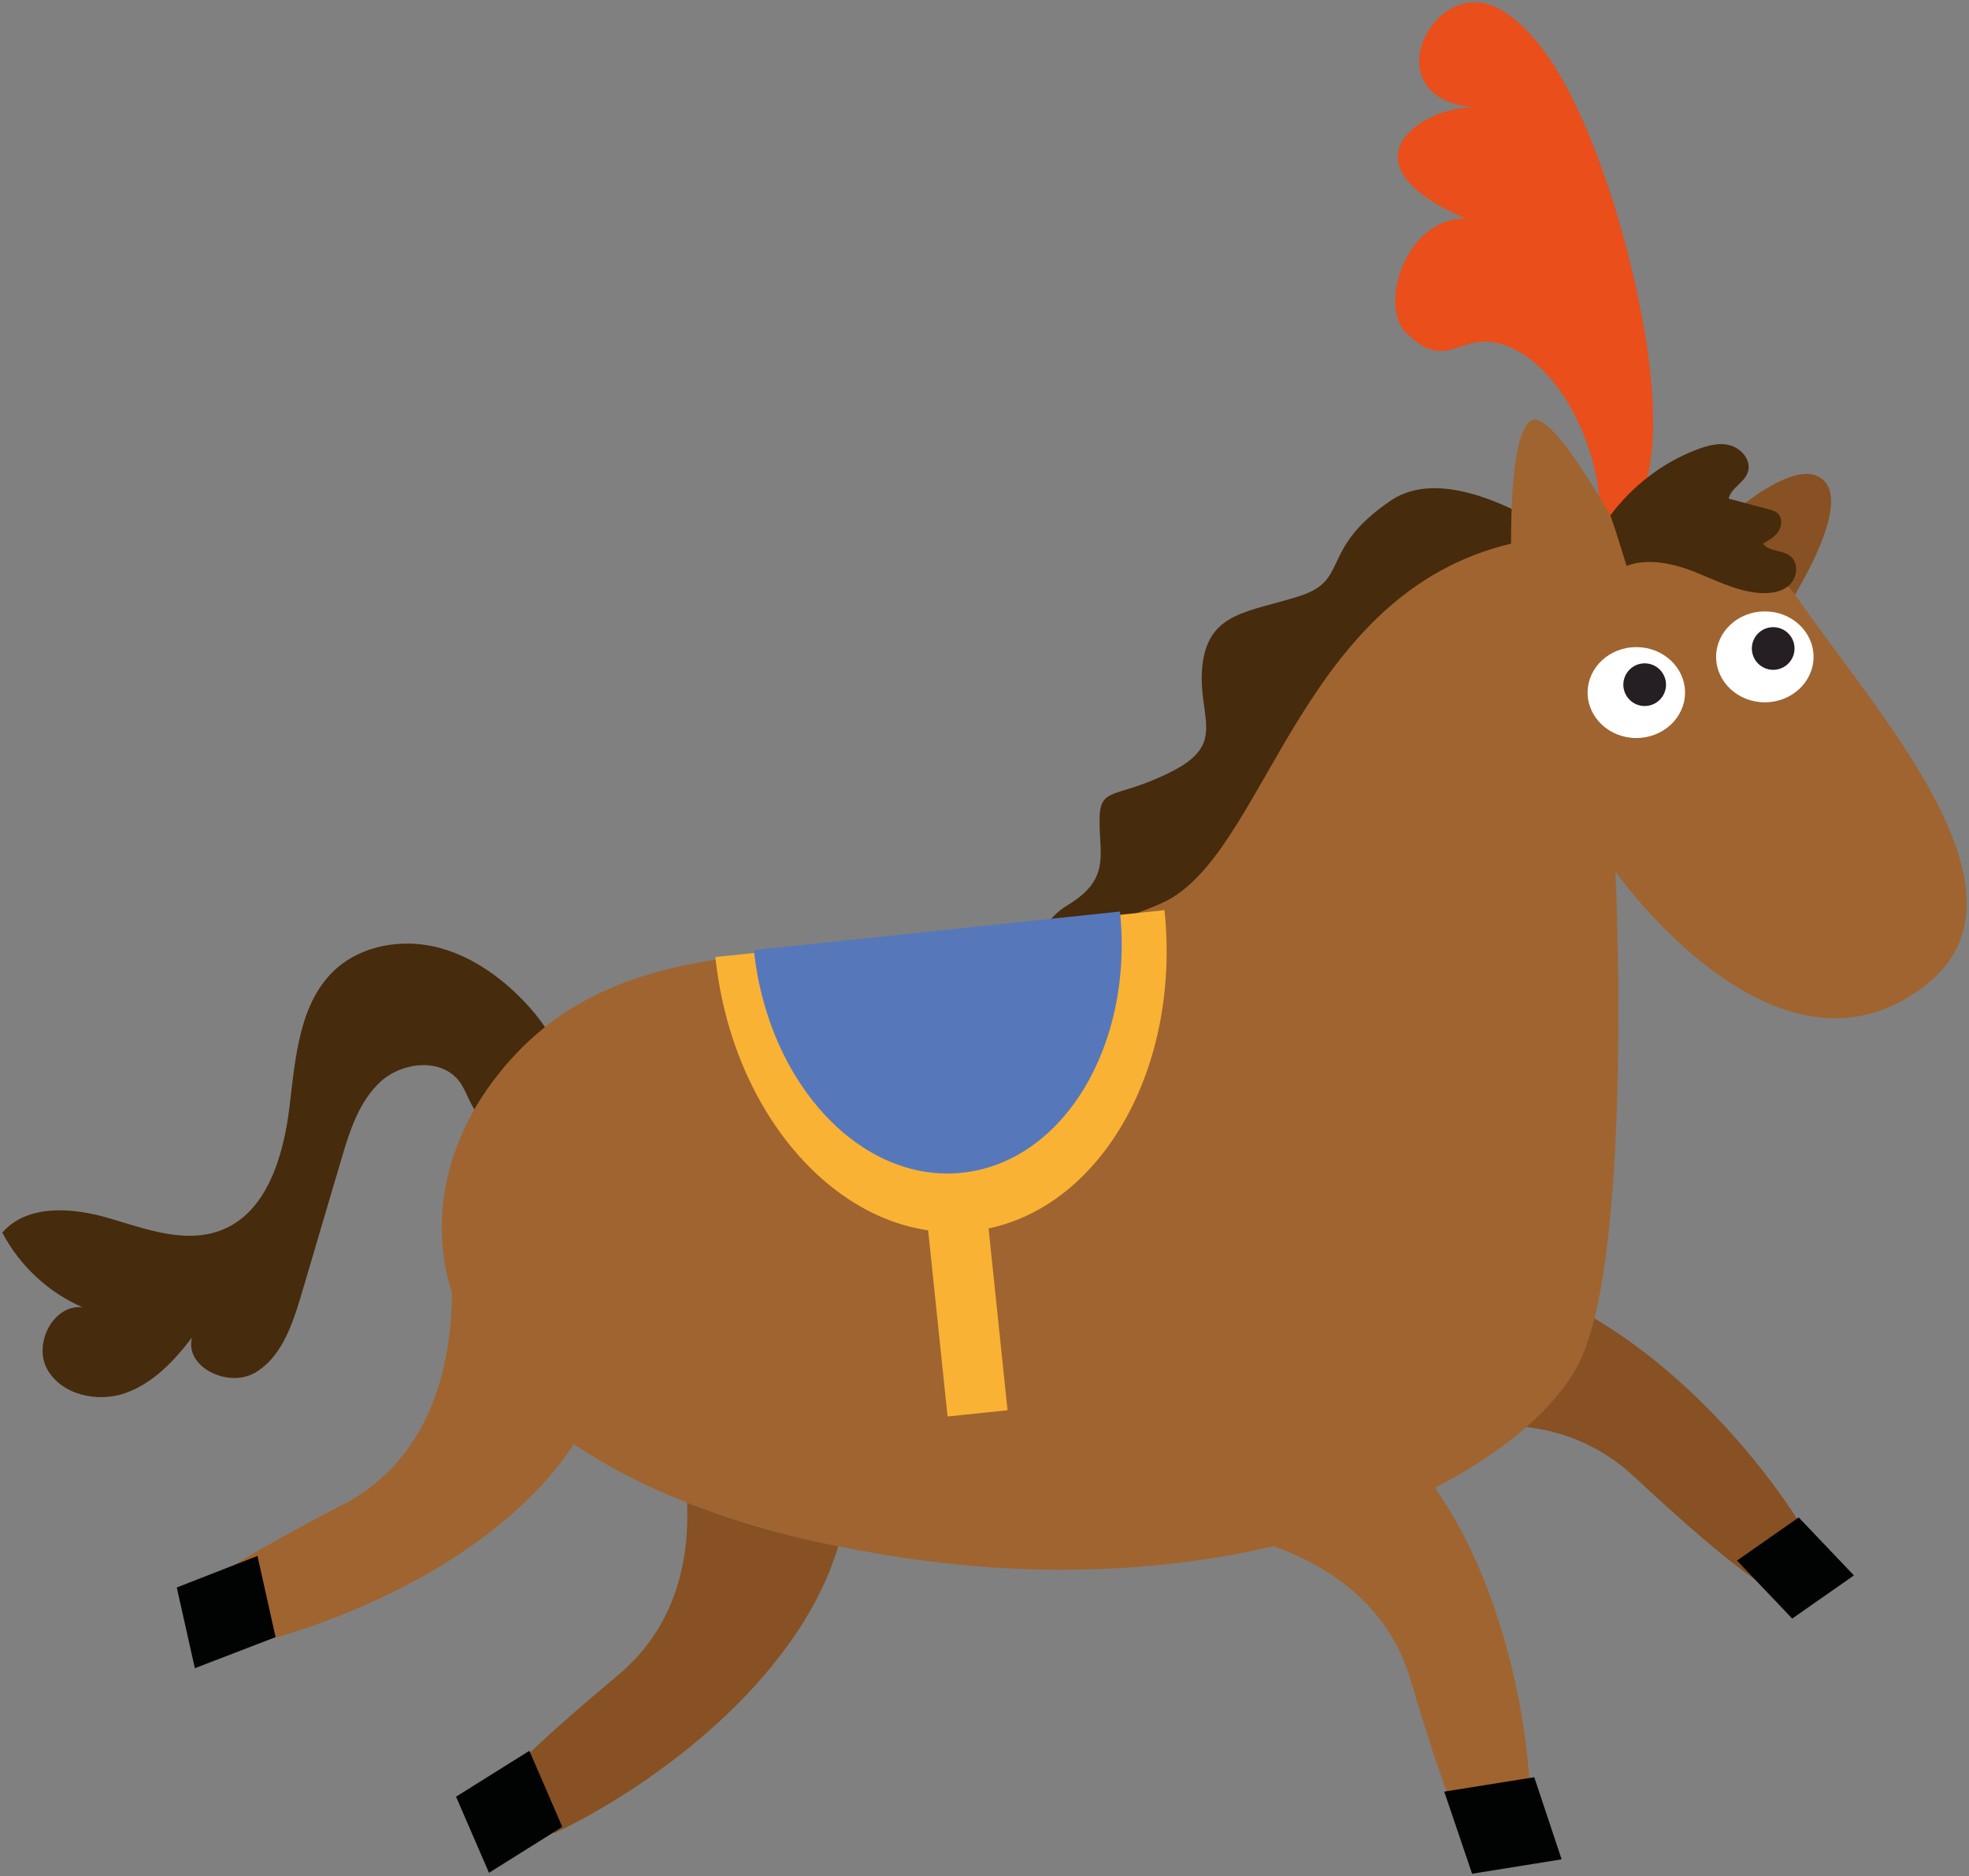 <svg xmlns="http://www.w3.org/2000/svg" xmlns:xlink="http://www.w3.org/1999/xlink" version="1.1" width="424.406" height="404.384" viewBox="-0.5 0.416 424.406 404.384">
  <rect x="-0.5" y="0.416" width="424.406" height="404.384" fill="#808080" stroke="none"/>
  <!-- Exported by Scratch - http://scratch.mit.edu/ -->
  <g id="ID0.13221150496974587">
    <g id="ID0.9905066438950598">
      <path id="ID0.8818663381971419" fill="#462B0C" d="M 121.9 242.7 C 124.3 233.2 119.2 223.2 112.3 216.1 C 107.1 210.7 100.6 206.2 93.3 204.5 C 86 202.8 77.7 204.2 72.1 209.1 C 64 216.2 63.2 228.3 61.9 239 C 60.6 249.7 57 262 46.9 265.7 C 39.2 268.5 30.8 265.3 23 263 C 15.2 260.7 5.4 259.9 0 266.1 C 3.7 273.2 9.9 279 17.3 282.2 C 11 281.5 6.6 290.1 9.7 295.6 C 12.8 301.1 20.5 302.8 26.5 300.7 C 32.5 298.6 37.1 293.7 40.9 288.7 C 39.2 295 48.5 299.6 54.3 296.4 C 60 293.2 62.4 286.3 64.3 280 C 67.2 270.1 70.2 260.1 73.1 250.2 C 74.9 244.1 76.9 237.8 81.6 233.5 C 86.3 229.3 94.6 228.4 98.5 233.5 C 100.3 235.9 100.9 239.3 103.2 241.2 " stroke-width="1"/>
    </g>
    <path id="ID0.5103350440040231" fill="#E94E1B" d="M 344.2 113.7 C 345.6 100.7 337.2 79.5 323.8 74.8 C 314.2 71.4 311.7 81.1 302.6 72.2 C 296.7 66.5 302.2 47.5 315.4 47.5 C 286.9 35.3 306.9 22.6 318.4 23.6 C 294.4 22.6 308.3 -5.8 322.8 2.4 C 335.4 9.6 343.2 31.6 347.2 43.9 C 351.7 58.2 365.3 108.2 344.9 116.6 C 343.9 114.6 344.1 113 344.2 113.7 Z " stroke-width="1"/>
    <path id="ID0.6849457290954888" fill="#875123" d="M 147.6 324.3 C 148.1 336.4 145.4 350.9 132.7 361.5 C 122.6 370 114.7 376.9 109.4 382.6 C 114.8 383.2 119.6 390.8 118.9 395.6 C 139.1 386.1 171.3 363.3 180.2 333.7 C 178.4 333.3 176.7 333 174.9 332.6 C 164.7 330.3 155.7 327.5 147.6 324.3 Z " stroke-width="1"/>
    <path id="ID0.16506157023832202" fill="#875123" d="M 328.4 308 C 336.3 308.9 344.5 312 351.6 318.6 C 363.1 329.3 372 337 378.7 341.5 C 377.9 336.5 383 330.2 387.6 329 C 379.2 315.5 362.9 296.2 343 284.5 C 342.3 287.6 341.4 290.3 340.4 292.6 C 338.4 297.6 334.3 302.9 328.4 308 Z " stroke-width="1"/>
    <path id="ID0.8337202435359359" fill="#462B0C" d="M 337.2 119.6 C 337.2 118.7 337.2 117.8 337.2 116.9 C 327.4 110.4 310.1 101 299.3 108.3 C 283.7 118.9 290.6 125.4 279.6 128.9 C 268.7 132.4 260.1 132.3 258.7 143.6 C 257.4 154.9 264.3 160.5 252.1 166.7 C 239.9 172.9 236.5 169.6 236.5 177.3 C 236.5 185 238.8 190 229.5 195.6 C 225.3 198.1 222.8 202.8 221.6 207.2 C 232.8 206.8 242.4 205.6 248.9 201.6 C 270.1 189 292.4 130.2 337.2 119.6 Z " stroke-width="1"/>
    <path id="ID0.9949868735857308" fill="#875123" d="M 391.9 103.4 C 385.5 99.2 371.1 112 363.6 119.4 C 371.8 121.6 379.5 124.8 386.4 128.6 C 391.4 120.1 397.6 107.2 391.9 103.4 Z " stroke-width="1"/>
    <path id="ID0.5015124189667404" fill="#A06430" d="M 386.4 128.6 C 381.9 122.1 371.8 121.6 363.6 119.4 C 359.1 118.2 354.4 117.3 349.5 116.7 C 343.8 106.3 333.1 88.2 329.3 91.2 C 326 93.8 325.3 106.1 325.2 114.9 C 325.2 115.9 325.2 116.8 325.2 117.6 C 280.4 128.2 273 181.4 252 194 C 245.5 197.9 221 204.8 209.8 205.2 C 182.4 206.1 145.4 202 120.2 219.4 C 118.3 220.7 116.4 222.2 114.6 223.8 C 111 227 107.9 230.5 105.2 234.2 C 95.6 247.5 92 263.6 96.9 279.1 C 96.9 292.2 93.6 314.3 73.3 324.8 C 61.2 331.1 51.9 336.3 45.4 340.7 C 50.6 342.2 53.8 350.4 52.3 355.1 C 73 350.4 107 336.3 123.2 311.7 C 130 316.3 138.1 320.6 147.6 324.3 C 155.7 327.5 164.7 330.2 174.9 332.6 C 176.7 333 178.4 333.4 180.2 333.7 C 216.4 341.2 248.3 339.7 274 333.7 C 285.7 337.9 298.8 346.2 303.6 362.7 C 307.6 376.3 311.1 386.7 314.3 393.9 C 315.6 388.2 324.9 383.9 329.3 386.2 C 328.3 368 322.7 341 308.8 321.1 C 316.7 317 323.3 312.6 328.5 308 C 334.4 302.8 338.5 297.5 340.6 292.6 C 341.6 290.3 342.4 287.6 343.2 284.5 C 350.8 253.6 347.7 188.3 347.7 188.3 C 347.7 188.3 383.4 239.1 415.6 211.9 C 439 192 404 154 386.4 128.6 Z " stroke-width="1"/>
    <g id="ID0.5437683146446943">
      <path id="ID0.9651467530056834" fill="#FFFFFF" d="M 379.9 132.2 C 385.7 132.2 390.4 136.6 390.4 142 C 390.4 147.4 385.7 151.8 379.9 151.8 C 374.1 151.8 369.4 147.4 369.4 142 C 369.4 136.6 374.1 132.2 379.9 132.2 " stroke-width="1"/>
      <path id="ID0.9255575924180448" fill="#251E22" d="M 381.7 135.6 C 382.969 135.6 384.119 136.115 384.952 136.948 C 385.785 137.781 386.3 138.931 386.3 140.2 C 386.3 141.469 385.785 142.619 384.952 143.452 C 384.119 144.285 382.969 144.8 381.7 144.8 C 380.431 144.8 379.281 144.285 378.448 143.452 C 377.615 142.619 377.1 141.469 377.1 140.2 C 377.1 138.931 377.615 137.781 378.448 136.948 C 379.281 136.115 380.431 135.6 381.7 135.6 Z " stroke-width="1"/>
    </g>
    <path id="ID0.38188152201473713" fill="#F9B233" d="M 216.67 304.396 L 203.74 305.744 L 197.466 245.571 L 210.396 244.222 L 216.67 304.396 Z " stroke-width="1"/>
    <path id="ID0.9316420233808458" fill="#F9B233" d="M 250.5 196.6 C 254.2 232 235.5 263 208.8 265.8 C 182.1 268.6 157.4 242.1 153.7 206.7 " stroke-width="1"/>
    <path id="ID0.884598296135664" fill="#5678BB" d="M 240.9 196.9 C 243.9 225.7 228.7 250.9 206.9 253.2 C 185.1 255.5 165 234 162 205.2 " stroke-width="1"/>
    <g id="ID0.5954038514755666">
      <path id="ID0.2339185937307775" fill="#462B0C" d="M 365.3 97.3 C 367.7 96.4 370.3 95.7 372.7 96.5 C 375.1 97.3 377.1 99.9 376.2 102.3 C 375.4 104.5 372.6 105.6 372.1 107.9 C 375 108.7 377.8 109.4 380.7 110.2 C 381.4 110.4 382.2 110.6 382.7 111.1 C 383.7 112.1 383.6 113.8 382.8 115 C 382 116.2 380.7 116.9 379.5 117.6 C 380.8 119.4 383.7 118.9 385.4 120.3 C 387.3 121.8 386.9 125 385.1 126.6 C 383.3 128.2 380.7 128.4 378.3 128.2 C 373.4 127.7 368.9 125.3 364.3 123.5 C 359.9 121.8 354.5 120.7 350.1 122.4 C 349 118.9 348 115.4 346.6 111.5 C 351.4 105.1 357.9 100.1 365.3 97.3 Z " stroke-width="1"/>
    </g>
    <path id="ID0.11062594316899776" fill="#010202" d="M 310.8 386.6 L 316.8 404.3 L 336.1 401.2 L 330.2 383.5 L 310.8 386.6 " stroke-width="1"/>
    <path id="ID0.9920877031981945" fill="#010202" d="M 373.9 336.8 L 385.8 349.3 L 399.1 340 L 387.2 327.5 L 373.9 336.8 " stroke-width="1"/>
    <path id="ID0.8829709966666996" fill="#010202" d="M 55 335.8 L 37.6 342.6 L 41.5 360 L 58.9 353.3 L 55 335.8 " stroke-width="1"/>
    <path id="ID0.0160685908049345" fill="#010202" d="M 113.6 377.8 L 97.8 387.7 L 104.9 404.1 L 120.7 394.2 L 113.6 377.8 " stroke-width="1"/>
    <g id="ID0.7612366648390889">
      <path id="ID0.2030055532231927" fill="#FFFFFF" d="M 352.2 139.9 C 358 139.9 362.7 144.3 362.7 149.7 C 362.7 155.1 358 159.5 352.2 159.5 C 346.4 159.5 341.7 155.1 341.7 149.7 C 341.7 144.3 346.4 139.9 352.2 139.9 " stroke-width="1"/>
      <path id="ID0.76276984391734" fill="#251E22" d="M 354 143.4 C 355.269 143.4 356.419 143.915 357.252 144.748 C 358.085 145.581 358.6 146.731 358.6 148 C 358.6 149.269 358.085 150.419 357.252 151.252 C 356.419 152.085 355.269 152.6 354 152.6 C 352.731 152.6 351.581 152.085 350.748 151.252 C 349.915 150.419 349.4 149.269 349.4 148 C 349.4 146.731 349.915 145.581 350.748 144.748 C 351.581 143.915 352.731 143.4 354 143.4 Z " stroke-width="1"/>
    </g>
  </g>
</svg>